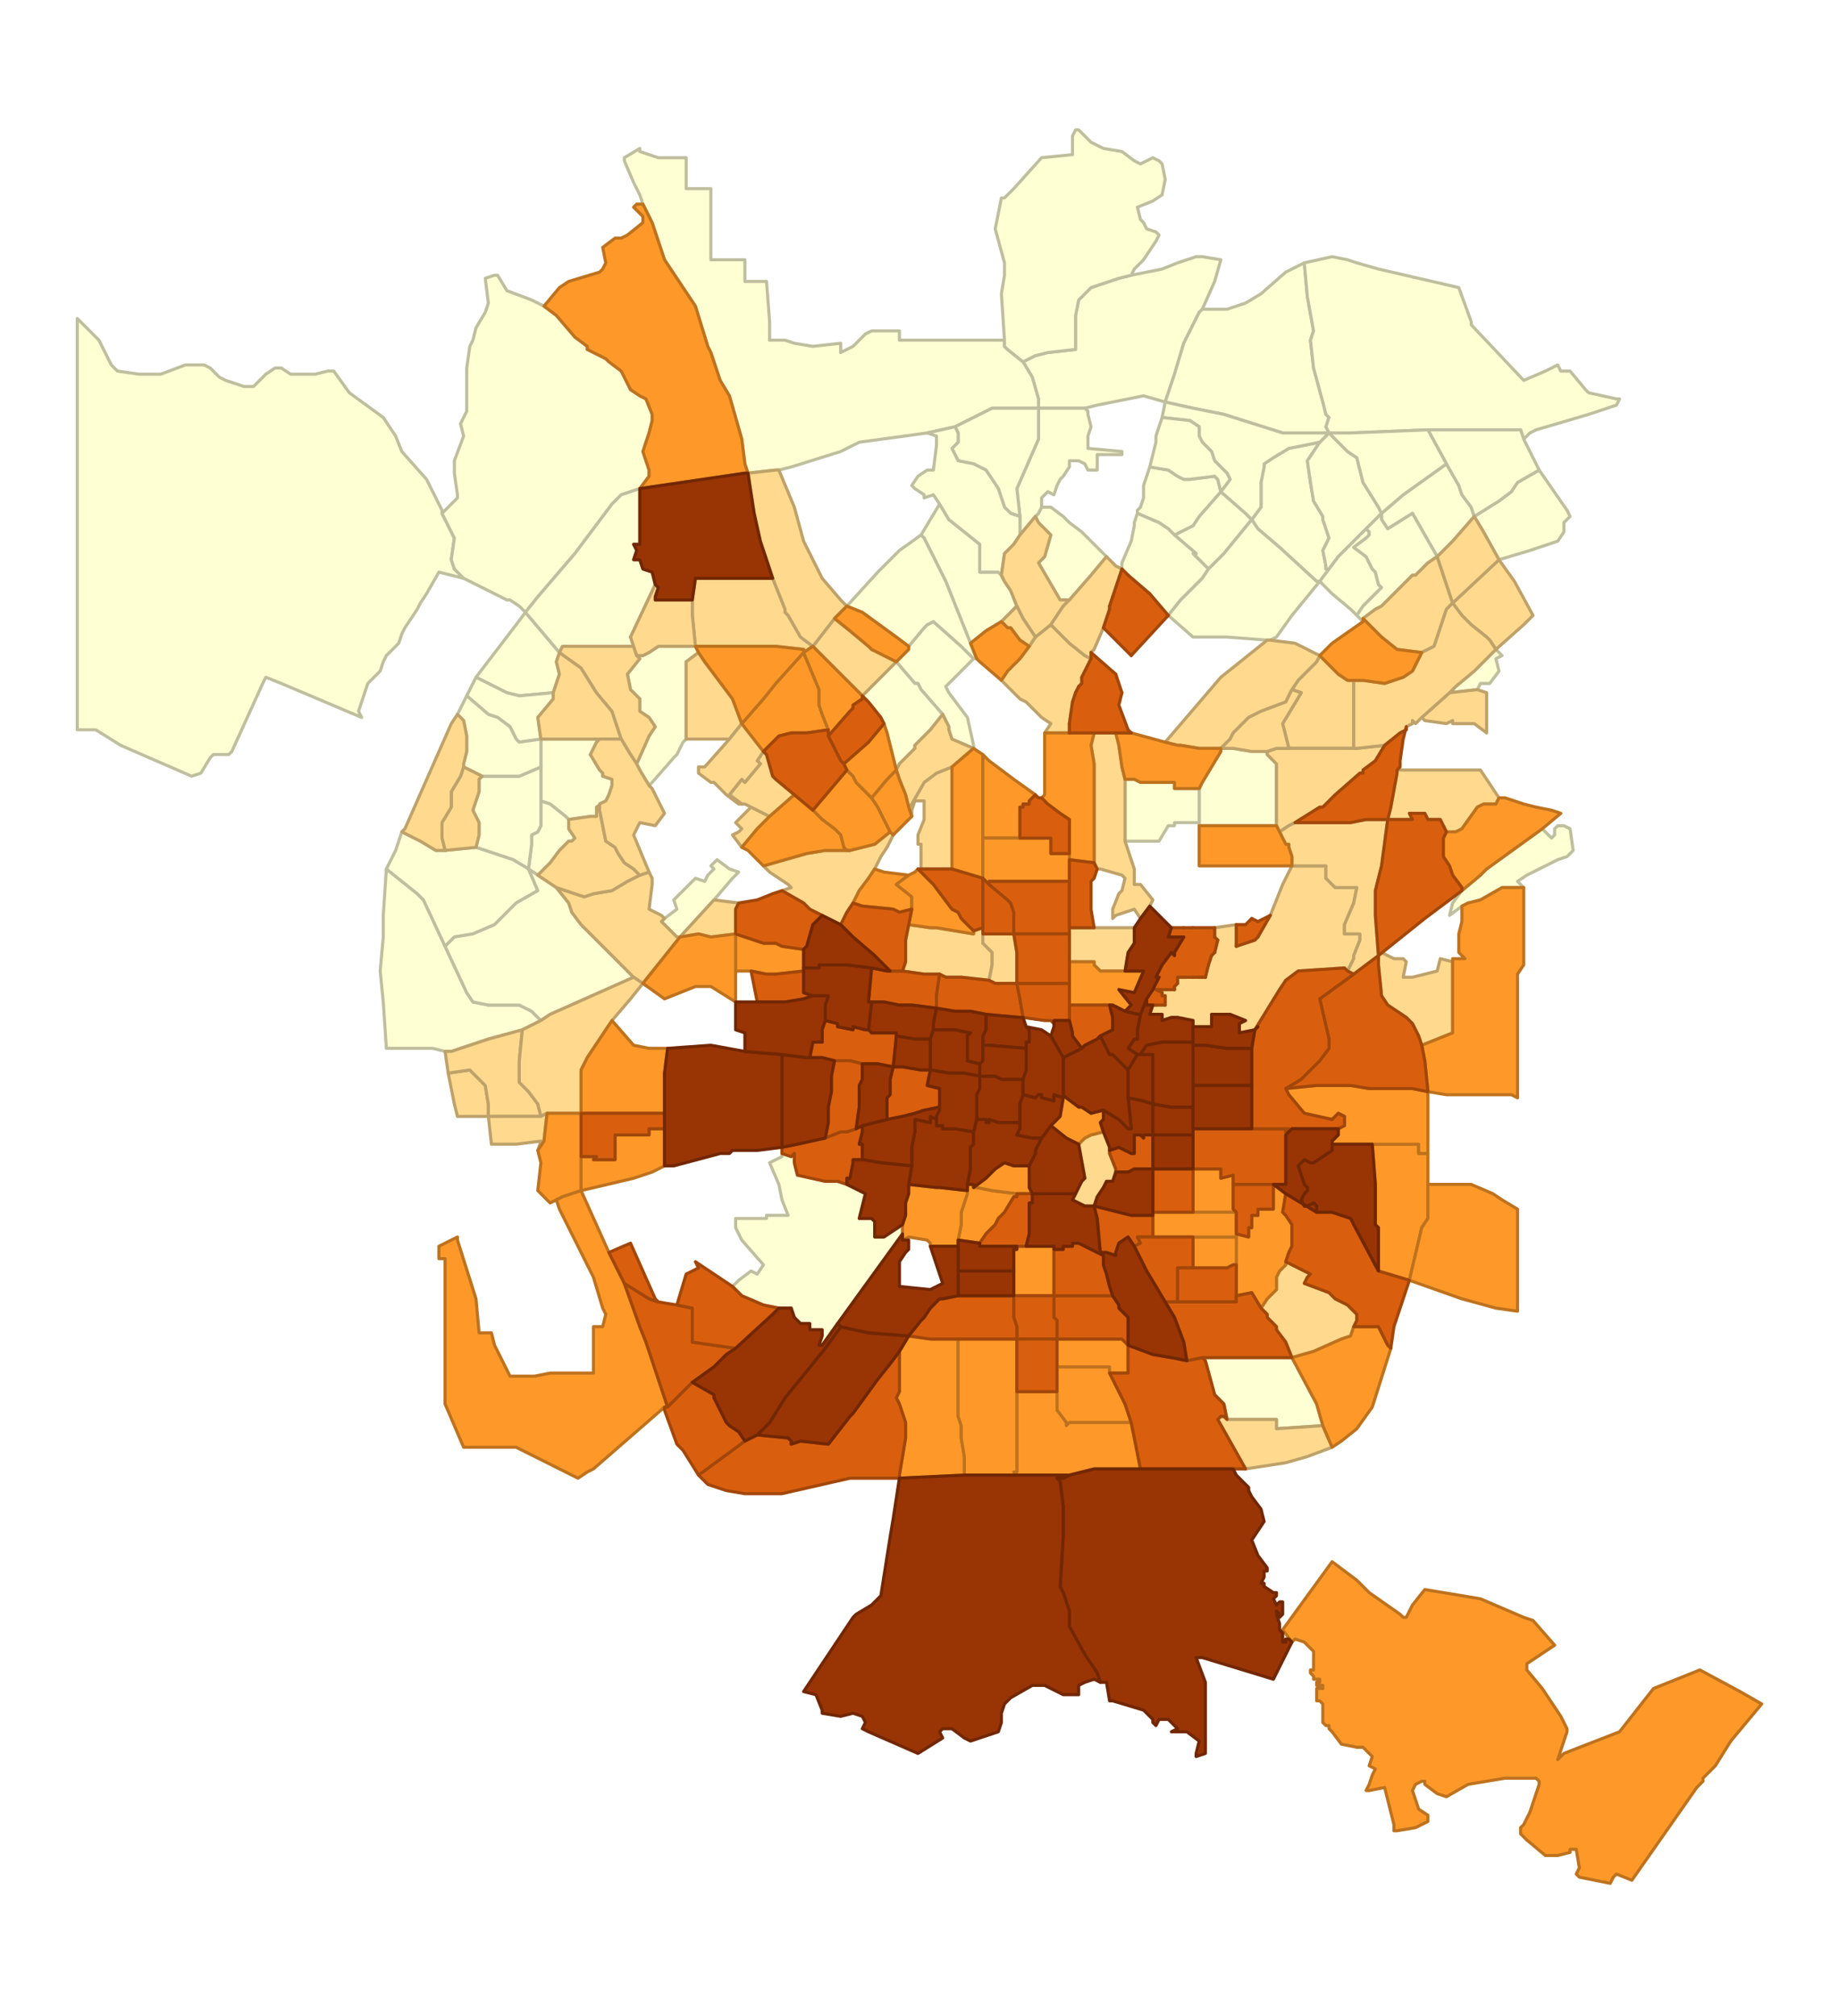 <?xml version="1.0" standalone="no"?>
<!DOCTYPE svg PUBLIC "-//W3C//DTD SVG 20010904//EN"
"http://www.w3.org/TR/2001/REC-SVG-20010904/DTD/svg10.dtd">
<svg xmlns="http://www.w3.org/2000/svg" xmlns:xlink="http://www.w3.org/1999/xlink"
    width="20.99cm" height="23.00cm" viewBox="0 0 595 652 ">
<rect x="0" y="0" width="595" height="652" fill="#333333" stroke="none"/>
<title>SVG Picture created as pov.svg </title>
<desc>Picture generated by wxSVG v0100 </desc>
<g style="fill:black; stroke:black; stroke-width:1">
</g>
<g style="fill:#FFFFFF; fill-opacity:1.00; stroke:#FFFFFF; stroke-opacity:1.00; stroke-linecap:round; stroke-linejoin:round; stroke-width:1" 
   transform="translate(0.00 0.00) scale(1.00 1.00)">
 <rect x="0" y="0" width="595" height="652" rx="0.00"  /> 
</g>
<g style="fill:#FFFFD4; fill-opacity:1.00; stroke:#BFBF9F; stroke-opacity:1.00; stroke-linecap:round; stroke-linejoin:round; stroke-width:1" 
   transform="translate(0.00 0.00) scale(1.00 1.00)">
<polygon style="fill-rule:evenodd; " 
points="428,461
413,462
413,459
397,459
396,454
393,451
390,440
389,439
391,439
400,439
418,439
426,454
428,461
" /> 
<polygon style="fill-rule:evenodd; " 
points="389,100
388,101
383,111
380,121
377,130
370,128
355,131
351,132
336,132
336,129
334,122
331,117
335,115
339,114
348,113
348,106
348,102
349,97
350,96
353,93
362,90
366,89
376,87
381,85
387,83
389,83
395,84
393,91
389,100
" /> 
<polygon style="fill-rule:evenodd; " 
points="196,259
193,261
193,264
191,264
184,265
183,264
178,260
175,259
175,248
175,244
175,239
175,239
190,239
194,239
193,240
191,244
194,249
195,250
195,251
198,252
198,254
197,257
196,259
" /> 
<polygon style="fill-rule:evenodd; " 
points="358,180
353,186
346,194
343,194
336,182
338,180
340,173
338,171
336,169
335,167
336,166
337,164
340,164
344,167
345,168
346,169
350,172
354,176
355,177
358,180
" /> 
<polygon style="fill-rule:evenodd; " 
points="405,168
396,179
391,184
386,179
387,179
380,173
386,170
388,167
395,159
403,166
405,168
" /> 
<polygon style="fill-rule:evenodd; " 
points="181,211
180,214
181,218
179,224
168,225
164,224
154,219
167,202
170,198
181,211
" /> 
<polygon style="fill-rule:evenodd; " 
points="325,110
325,112
326,113
331,117
334,122
336,129
336,132
322,132
321,132
309,138
300,140
278,143
272,146
256,151
252,152
251,152
242,153
241,150
240,142
236,128
233,123
230,114
229,112
225,99
215,84
211,72
208,66
207,63
205,59
202,52
202,51
207,48
207,49
213,51
222,51
222,61
230,61
230,84
241,84
241,91
248,91
249,104
249,110
254,110
257,111
263,112
272,111
272,111
272,114
276,112
280,108
282,107
291,107
291,110
325,110
" /> 
<polygon style="fill-rule:evenodd; " 
points="144,306
151,321
153,324
158,325
168,325
172,327
175,330
169,333
158,336
146,340
144,340
140,339
125,339
124,324
123,314
124,303
124,298
124,296
125,281
135,289
137,291
144,306
" /> 
<polygon style="fill-rule:evenodd; " 
points="143,166
147,174
146,181
147,184
150,187
142,185
138,192
136,195
135,197
133,200
131,203
130,205
129,208
125,212
124,214
123,217
119,221
117,227
116,230
117,232
91,221
86,219
85,221
75,243
74,244
72,244
69,244
68,245
65,250
62,251
39,241
31,236
25,236
25,103
32,110
36,118
38,120
45,121
52,121
60,118
66,118
68,119
71,122
73,123
79,125
81,125
82,125
86,121
89,119
91,119
94,121
102,121
106,120
108,120
113,127
124,135
128,141
130,146
138,155
143,165
143,166
" /> 
<polygon style="fill-rule:evenodd; " 
points="430,140
415,140
396,134
386,132
377,130
380,121
383,111
388,101
389,100
397,100
403,98
408,95
416,88
422,85
423,96
425,107
424,110
425,119
428,130
429,134
430,135
429,138
430,140
" /> 
<polygon style="fill-rule:evenodd; " 
points="179,224
179,224
179,226
174,232
175,239
175,239
168,240
167,239
165,235
161,232
158,231
151,225
154,219
164,224
168,225
179,224
" /> 
<polygon style="fill-rule:evenodd; " 
points="176,99
180,102
186,109
190,112
190,113
196,116
197,117
201,120
204,126
207,128
209,129
211,134
211,136
210,140
208,146
210,152
210,154
207,158
201,160
198,163
186,179
174,193
170,198
168,196
165,194
164,194
156,190
150,187
147,184
146,181
147,174
143,166
148,161
148,160
147,153
147,149
150,141
149,137
151,133
151,119
152,112
153,110
154,106
157,101
158,98
157,90
160,89
161,89
164,94
172,97
176,99
" /> 
<polygon style="fill-rule:evenodd; " 
points="430,184
427,188
426,188
414,177
407,171
405,168
408,164
408,156
409,151
409,150
412,148
417,145
427,143
423,149
424,156
425,162
428,167
428,168
430,174
428,178
429,183
429,184
430,184
" /> 
<polygon style="fill-rule:evenodd; " 
points="337,164
336,166
335,167
335,167
330,173
330,167
329,158
336,142
336,140
336,136
336,132
351,132
352,133
352,134
353,138
352,141
352,142
352,144
352,145
363,146
363,147
357,147
355,147
355,152
352,152
351,150
349,149
346,149
346,151
344,154
343,155
342,157
341,160
339,159
337,161
337,164
" /> 
<polygon style="fill-rule:evenodd; " 
points="184,265
184,268
186,271
185,272
184,272
181,275
181,275
178,279
177,280
174,283
171,281
172,273
172,272
172,270
174,269
175,267
175,264
175,262
175,259
178,260
183,264
184,265
" /> 
<polygon style="fill-rule:evenodd; " 
points="336,132
336,136
336,140
336,142
329,158
330,167
327,166
325,164
323,158
321,155
319,152
315,150
310,149
309,147
308,145
310,143
310,140
309,138
321,132
322,132
336,132
" /> 
<polygon style="fill-rule:evenodd; " 
points="447,166
442,171
433,180
430,184
429,184
429,183
428,178
430,174
428,168
428,167
425,162
424,156
423,149
427,143
430,140
436,146
439,148
441,156
446,164
447,166
" /> 
<polygon style="fill-rule:evenodd; " 
points="175,259
175,262
175,264
175,267
174,269
172,270
172,272
172,273
171,281
166,278
154,274
155,270
155,266
153,262
153,262
155,256
155,256
155,252
156,251
162,251
166,251
167,251
168,251
175,248
175,259
" /> 
<polygon style="fill-rule:evenodd; " 
points="493,142
492,139
485,139
462,139
437,140
430,140
429,138
430,135
429,134
428,130
425,119
424,110
425,107
423,96
422,85
431,83
436,84
439,85
446,87
459,90
472,93
476,104
476,105
493,123
500,120
502,119
504,118
505,120
506,120
508,120
513,126
514,127
523,129
524,129
523,131
514,134
497,139
495,140
493,142
" /> 
<polygon style="fill-rule:evenodd; " 
points="144,275
154,274
166,278
171,281
171,281
174,288
167,292
160,299
153,302
147,303
144,306
137,291
135,289
125,281
128,275
130,269
136,272
141,275
144,275
" /> 
<polygon style="fill-rule:evenodd; " 
points="175,239
175,244
175,248
168,251
167,251
166,251
162,251
156,251
150,248
150,247
151,243
151,242
151,240
151,238
150,233
148,231
151,225
158,231
161,232
165,235
167,239
168,240
175,239
" /> 
<polygon style="fill-rule:evenodd; " 
points="366,89
362,90
353,93
350,96
349,97
348,102
348,106
348,113
339,114
335,115
331,117
326,113
325,112
325,110
324,95
325,89
325,85
322,74
324,64
325,64
328,61
337,51
347,50
347,44
348,42
349,42
349,42
350,43
353,46
357,48
363,49
367,52
369,53
373,51
375,52
376,53
377,58
376,63
373,65
368,67
369,71
370,72
371,74
374,75
375,76
374,78
370,84
367,87
366,89
" /> 
<polygon style="fill-rule:evenodd; " 
points="324,186
325,188
327,191
329,196
326,199
324,201
319,204
314,208
308,193
306,188
304,184
304,184
299,174
298,173
304,163
307,168
317,176
317,179
317,185
323,185
324,186
" /> 
<polygon style="fill-rule:evenodd; " 
points="315,213
306,222
307,224
313,232
315,241
315,242
308,239
307,236
307,235
305,231
298,223
297,221
296,221
290,214
294,210
294,209
299,203
300,202
302,201
311,209
315,213
" /> 
<polygon style="fill-rule:evenodd; " 
points="485,181
480,172
477,167
485,162
489,159
491,156
498,152
507,165
508,167
506,169
506,172
504,175
501,176
495,178
485,181
" /> 
<polygon style="fill-rule:evenodd; " 
points="226,211
222,214
222,218
222,230
222,235
222,239
221,240
219,244
218,245
211,253
210,254
210,254
207,249
206,247
210,238
212,235
210,232
207,230
207,226
204,223
203,218
207,213
206,212
208,212
210,211
213,209
225,209
226,211
" /> 
<polygon style="fill-rule:evenodd; " 
points="477,167
470,175
468,177
465,180
457,166
449,171
447,168
447,166
454,160
468,150
472,157
473,160
476,164
477,167
" /> 
<polygon style="fill-rule:evenodd; " 
points="430,140
427,143
417,145
412,148
409,150
409,151
408,156
408,164
405,168
403,166
395,159
398,155
397,153
393,149
392,146
389,143
388,141
388,138
385,136
376,135
377,130
386,132
396,134
415,140
430,140
" /> 
<polygon style="fill-rule:evenodd; " 
points="231,291
220,303
219,303
219,303
214,298
215,297
219,294
218,291
224,285
225,284
228,285
229,283
231,281
230,280
232,278
236,281
236,281
239,282
237,284
231,291
" /> 
<polygon style="fill-rule:evenodd; " 
points="212,189
204,206
205,209
202,209
197,209
188,209
182,209
181,211
170,198
174,193
186,179
198,163
201,160
207,158
207,170
207,176
205,176
206,178
205,181
207,181
208,184
211,185
212,189
" /> 
<polygon style="fill-rule:evenodd; " 
points="395,159
388,167
386,170
380,173
378,171
378,171
375,169
368,166
368,165
369,164
370,161
370,157
372,151
378,152
381,154
383,155
385,155
393,154
394,155
395,159
" /> 
<polygon style="fill-rule:evenodd; " 
points="314,208
316,213
315,213
311,209
302,201
300,202
299,203
294,209
290,206
279,198
274,196
284,185
291,178
298,173
299,174
304,184
304,184
306,188
308,193
314,208
" /> 
<polygon style="fill-rule:evenodd; " 
points="439,199
437,197
431,192
427,188
430,184
433,180
442,171
443,172
443,173
443,173
442,174
438,177
442,180
444,184
445,185
446,189
447,190
446,191
445,192
442,195
441,196
439,199
" /> 
<polygon style="fill-rule:evenodd; " 
points="493,142
498,152
491,156
489,159
485,162
477,167
476,164
473,160
472,157
468,150
462,139
485,139
492,139
493,142
" /> 
<polygon style="fill-rule:evenodd; " 
points="478,223
469,224
471,222
477,217
484,210
486,212
484,213
485,217
482,221
479,221
478,223
478,223
" /> 
<polygon style="fill-rule:evenodd; " 
points="468,150
454,160
447,166
446,164
441,156
439,148
436,146
430,140
437,140
462,139
468,150
" /> 
<polygon style="fill-rule:evenodd; " 
points="410,243
410,243
410,244
413,247
413,252
413,255
413,267
409,267
405,267
401,267
399,267
395,267
392,267
388,267
388,266
388,262
388,260
388,255
389,253
395,243
395,242
399,242
405,243
410,243
" /> 
<polygon style="fill-rule:evenodd; " 
points="330,167
330,173
328,176
325,179
324,186
323,185
317,185
317,179
317,176
307,168
304,163
302,160
299,161
299,160
296,158
296,158
295,157
297,154
300,152
302,152
303,144
303,141
300,140
309,138
310,140
310,143
308,145
309,147
310,149
315,150
319,152
321,155
323,158
325,164
327,166
330,167
" /> 
<polygon style="fill-rule:evenodd; " 
points="305,231
301,236
298,239
297,240
296,241
296,241
296,242
291,247
290,249
287,237
286,234
285,232
281,227
279,225
290,214
296,221
297,221
298,223
305,231
" /> 
<polygon style="fill-rule:evenodd; " 
points="465,180
462,182
458,186
457,186
454,189
447,196
445,197
441,200
441,201
439,199
441,196
442,195
445,192
446,191
447,190
446,189
445,185
444,184
442,180
438,177
442,174
443,173
443,173
443,172
442,171
447,166
447,168
449,171
457,166
465,180
" /> 
<polygon style="fill-rule:evenodd; " 
points="380,173
387,179
386,179
391,184
389,187
386,190
382,194
378,199
372,192
365,186
363,184
363,182
366,175
367,170
367,169
368,166
368,166
375,169
378,171
378,171
380,173
" /> 
<polygon style="fill-rule:evenodd; " 
points="493,287
492,287
486,287
479,291
475,292
473,293
469,296
470,292
473,288
473,288
473,288
479,283
481,281
499,268
500,269
501,270
502,271
503,270
503,268
504,267
506,267
508,268
509,275
507,277
504,278
494,283
491,285
491,285
493,287
" /> 
<polygon style="fill-rule:evenodd; " 
points="388,255
388,260
388,262
388,266
380,266
380,267
378,267
375,272
371,272
364,272
364,263
364,261
364,257
364,252
367,252
369,253
371,253
376,253
380,253
380,255
388,255
388,255
" /> 
<polygon style="fill-rule:evenodd; " 
points="427,188
418,199
413,206
411,207
410,207
397,206
386,206
378,199
382,194
386,190
389,187
391,184
396,179
405,168
407,171
414,177
426,188
427,188
" /> 
<polygon style="fill-rule:evenodd; " 
points="395,159
394,155
393,154
385,155
383,155
381,154
378,152
372,151
372,151
374,143
374,141
376,135
385,136
388,138
388,141
389,143
392,146
393,149
397,153
398,155
395,159
" /> 
<polygon style="fill-rule:evenodd; " 
points="174,283
180,287
184,292
185,295
188,299
190,301
193,304
194,305
200,311
205,316
196,320
178,328
175,330
172,327
168,325
158,325
153,324
151,321
144,306
147,303
153,302
160,299
167,292
174,288
171,281
171,281
174,283
" /> 
<polygon style="fill-rule:evenodd; " 
points="274,383
280,386
278,394
282,394
283,395
283,395
283,398
283,400
286,400
292,396
292,399
271,428
266,435
265,435
266,432
266,431
266,430
262,430
262,428
259,428
257,426
256,423
252,423
247,422
240,419
237,416
239,414
243,411
245,412
247,409
240,401
238,397
238,394
248,394
248,393
255,393
253,388
252,383
249,376
253,374
253,373
256,374
257,373
257,374
257,376
258,380
267,382
271,382
274,383
" /> 
</g>
<g style="fill:#FED98E; fill-opacity:1.00; stroke:#BEA26A; stroke-opacity:1.00; stroke-linecap:round; stroke-linejoin:round; stroke-width:1" 
   transform="translate(0.00 0.00) scale(1.00 1.00)">
<polygon style="fill-rule:evenodd; " 
points="201,239
200,239
194,239
190,239
175,239
174,232
179,226
179,224
179,224
181,218
180,214
181,211
188,216
193,224
198,230
201,239
" /> 
<polygon style="fill-rule:evenodd; " 
points="436,314
435,313
420,314
420,314
416,317
416,317
414,320
406,333
401,334
401,332
401,331
403,330
398,328
397,328
392,328
392,332
386,332
386,330
381,329
379,329
376,330
376,328
372,328
373,325
374,325
377,325
377,324
377,322
376,322
376,321
374,320
380,320
380,319
381,318
381,316
386,316
388,316
389,316
390,316
390,316
390,316
391,312
392,309
393,308
393,308
394,304
393,303
393,300
400,299
400,306
406,304
407,303
411,296
415,286
417,282
418,280
426,280
429,280
429,284
432,287
439,287
439,287
438,292
435,299
435,302
438,302
440,302
440,304
438,309
438,310
436,314
" /> 
<polygon style="fill-rule:evenodd; " 
points="470,195
468,197
466,203
464,209
460,211
452,210
447,206
441,200
445,197
447,196
454,189
457,186
458,186
462,182
465,180
467,186
468,189
470,195
" /> 
<polygon style="fill-rule:evenodd; " 
points="263,209
260,211
260,210
251,209
225,209
224,199
224,194
225,187
234,187
246,187
250,187
254,197
254,198
255,199
259,206
263,209
" /> 
<polygon style="fill-rule:evenodd; " 
points="364,314
361,314
359,314
356,314
354,312
354,311
351,311
346,311
346,307
346,306
346,302
346,302
346,300
351,300
354,300
354,300
356,300
359,300
367,300
367,302
367,305
365,308
364,314
" /> 
<polygon style="fill-rule:evenodd; " 
points="249,264
248,265
245,268
240,274
237,270
239,269
240,268
238,266
243,261
245,262
245,262
249,264
" /> 
<polygon style="fill-rule:evenodd; " 
points="158,361
148,361
147,357
145,347
152,346
157,351
158,357
158,361
" /> 
<polygon style="fill-rule:evenodd; " 
points="361,237
362,241
362,241
363,248
364,252
364,257
364,261
364,263
364,272
367,281
367,283
367,286
369,286
373,291
372,293
369,297
367,294
367,294
361,296
360,297
360,297
360,294
362,289
363,288
364,284
363,283
356,281
355,281
354,279
354,276
354,266
354,263
354,259
354,257
354,254
354,248
354,247
353,241
353,241
354,237
361,237
" /> 
<polygon style="fill-rule:evenodd; " 
points="353,213
350,219
350,221
349,222
348,224
347,227
346,234
346,237
346,237
338,237
338,237
340,234
337,232
332,227
330,226
324,220
326,217
329,214
330,213
333,209
335,206
340,202
346,208
351,212
353,213
" /> 
<polygon style="fill-rule:evenodd; " 
points="346,194
344,196
340,202
335,206
331,200
329,196
327,191
325,188
324,186
325,179
328,176
330,173
335,167
335,167
336,169
338,171
340,173
338,180
336,182
343,194
346,194
" /> 
<polygon style="fill-rule:evenodd; " 
points="290,214
279,225
270,216
266,212
264,210
263,209
270,200
275,204
281,209
282,210
290,214
" /> 
<polygon style="fill-rule:evenodd; " 
points="315,301
318,300
318,302
318,304
318,305
320,307
321,308
321,312
320,317
311,316
310,316
306,316
304,315
299,315
292,314
293,311
293,304
294,299
301,300
303,300
303,300
309,301
315,302
315,301
" /> 
<polygon style="fill-rule:evenodd; " 
points="438,220
438,224
438,230
438,232
438,234
438,238
438,242
431,242
426,242
422,242
417,242
415,234
421,224
418,223
420,220
420,220
426,214
427,212
433,218
436,220
438,220
" /> 
<polygon style="fill-rule:evenodd; " 
points="363,184
360,193
359,196
359,197
357,203
354,210
353,211
353,213
353,213
351,212
346,208
340,202
344,196
346,194
353,186
358,180
361,183
363,184
" /> 
<polygon style="fill-rule:evenodd; " 
points="156,251
155,252
155,256
155,256
153,262
153,262
155,266
155,270
154,274
144,275
143,271
143,266
146,261
146,257
146,256
149,251
150,248
156,251
" /> 
<polygon style="fill-rule:evenodd; " 
points="206,212
207,213
203,218
204,223
207,226
207,230
210,232
212,235
210,238
206,247
204,244
201,239
198,230
193,224
188,216
181,211
182,209
188,209
197,209
202,209
205,209
206,212
" /> 
<polygon style="fill-rule:evenodd; " 
points="224,194
224,199
225,209
213,209
210,211
208,212
206,212
205,209
204,206
212,189
213,190
212,193
212,194
213,194
224,194
" /> 
<polygon style="fill-rule:evenodd; " 
points="274,196
270,200
263,209
259,206
255,199
254,198
254,197
250,187
246,175
244,166
242,153
251,152
252,152
257,164
260,175
263,181
263,181
266,187
272,194
274,196
" /> 
<polygon style="fill-rule:evenodd; " 
points="419,266
417,267
414,269
413,267
413,255
413,252
413,247
410,244
410,243
410,243
413,242
414,242
417,242
422,242
426,242
431,242
438,242
439,242
448,241
445,246
441,249
441,250
440,250
432,257
428,261
427,261
419,266
" /> 
<polygon style="fill-rule:evenodd; " 
points="175,361
168,361
166,361
158,361
158,357
157,351
152,346
145,347
144,340
146,340
158,336
169,333
168,343
168,344
168,350
171,353
174,357
175,361
" /> 
<polygon style="fill-rule:evenodd; " 
points="215,297
214,298
219,303
219,303
220,303
208,318
205,316
200,311
194,305
193,304
190,301
188,299
185,295
184,292
180,287
189,290
192,289
198,288
203,285
207,283
210,282
211,284
211,286
210,294
214,296
215,297
" /> 
<polygon style="fill-rule:evenodd; " 
points="460,232
469,224
469,224
478,223
481,224
481,225
481,228
481,229
481,234
481,237
477,234
470,234
470,233
468,234
461,233
460,232
" /> 
<polygon style="fill-rule:evenodd; " 
points="484,210
482,207
481,206
476,202
473,199
470,195
485,181
490,188
496,199
496,199
493,202
493,202
484,210
" /> 
<polygon style="fill-rule:evenodd; " 
points="485,181
470,195
470,195
468,189
467,186
465,180
468,177
470,175
477,167
480,172
485,181
" /> 
<polygon style="fill-rule:evenodd; " 
points="208,318
204,323
198,330
190,342
188,346
188,349
188,360
183,360
177,360
175,361
174,357
171,353
168,350
168,344
168,343
169,333
175,330
178,328
196,320
205,316
208,318
" /> 
<polygon style="fill-rule:evenodd; " 
points="240,234
236,239
222,239
222,235
222,230
222,218
222,214
226,211
228,214
234,222
237,226
240,234
" /> 
<polygon style="fill-rule:evenodd; " 
points="335,206
333,209
330,207
327,203
326,203
324,201
326,199
329,196
331,200
335,206
" /> 
<polygon style="fill-rule:evenodd; " 
points="308,281
308,281
307,281
298,281
298,273
297,273
297,272
297,270
299,265
299,261
299,259
296,259
295,262
295,263
295,264
294,261
295,260
299,253
303,250
308,248
308,248
308,250
308,253
308,253
308,255
308,258
308,262
308,265
308,268
308,270
308,271
308,276
308,281
" /> 
<polygon style="fill-rule:evenodd; " 
points="174,372
175,369
167,370
161,370
160,370
159,370
158,361
166,361
168,361
175,361
177,360
176,369
174,372
" /> 
<polygon style="fill-rule:evenodd; " 
points="397,459
413,459
413,462
428,461
431,468
423,471
416,473
403,475
394,459
395,458
395,458
396,458
397,459
" /> 
<polygon style="fill-rule:evenodd; " 
points="207,283
203,285
198,288
192,289
189,290
180,287
174,283
177,280
178,279
181,275
181,275
184,272
185,272
186,271
184,268
184,265
191,264
193,264
193,261
196,259
194,260
194,262
196,272
199,274
200,276
202,279
205,281
207,283
" /> 
<polygon style="fill-rule:evenodd; " 
points="485,258
484,260
483,260
480,260
478,261
473,268
471,269
468,269
466,265
462,265
461,263
456,263
457,265
455,265
450,265
449,265
450,261
452,250
452,249
452,249
459,249
462,249
469,249
479,249
479,249
485,258
" /> 
<polygon style="fill-rule:evenodd; " 
points="150,248
149,251
146,256
146,257
146,261
143,266
143,271
144,275
141,275
136,272
130,269
131,268
146,234
148,231
150,233
151,238
151,240
151,242
151,243
150,247
150,248
" /> 
<polygon style="fill-rule:evenodd; " 
points="206,247
207,249
210,254
210,254
211,255
215,263
212,267
207,266
205,270
210,282
207,283
205,281
202,279
200,276
199,274
196,272
194,262
194,260
196,259
197,257
198,254
198,252
195,251
195,250
194,249
191,244
193,240
194,239
200,239
201,239
204,244
206,247
" /> 
<polygon style="fill-rule:evenodd; " 
points="289,270
287,274
285,277
283,281
283,281
281,284
278,288
276,292
274,295
272,299
266,296
262,294
260,292
253,288
256,287
255,286
249,282
247,280
261,276
267,275
275,275
283,273
288,269
289,270
" /> 
<polygon style="fill-rule:evenodd; " 
points="328,302
329,308
329,315
329,318
322,318
320,317
321,312
321,308
320,307
318,305
318,304
318,302
328,302
" /> 
<polygon style="fill-rule:evenodd; " 
points="470,311
470,321
470,334
470,334
460,338
459,335
457,331
455,329
449,325
447,322
446,312
446,310
446,309
447,308
451,310
454,310
455,311
455,311
454,316
457,316
465,314
466,310
470,311
470,311
" /> 
<polygon style="fill-rule:evenodd; " 
points="411,207
419,208
427,212
426,214
420,220
420,220
418,223
416,227
408,230
406,231
404,232
402,234
399,237
398,239
395,242
395,242
388,242
382,241
381,241
377,240
377,240
395,219
405,211
410,207
411,207
" /> 
<polygon style="fill-rule:evenodd; " 
points="417,242
414,242
413,242
410,243
405,243
399,242
395,242
395,242
398,239
399,237
402,234
404,232
406,231
408,230
416,227
418,223
421,224
415,234
417,242
" /> 
<polygon style="fill-rule:evenodd; " 
points="484,210
484,210
477,217
471,222
469,224
469,224
460,232
458,234
457,233
457,234
455,235
455,236
453,237
448,241
439,242
438,242
438,238
438,234
438,232
438,230
438,224
438,220
441,220
448,221
454,219
457,217
460,211
464,209
466,203
468,197
470,195
470,195
473,199
476,202
481,206
482,207
484,210
" /> 
<polygon style="fill-rule:evenodd; " 
points="257,257
249,264
245,262
245,262
243,261
241,260
240,260
236,257
240,252
241,253
246,247
245,246
247,243
248,244
250,251
251,252
257,257
" /> 
<polygon style="fill-rule:evenodd; " 
points="359,372
359,373
361,378
361,379
360,382
358,382
357,384
355,387
354,390
351,390
351,390
347,388
348,386
350,382
351,381
349,370
350,369
351,368
353,367
357,366
359,371
359,372
" /> 
<polygon style="fill-rule:evenodd; " 
points="449,265
447,280
445,288
445,293
445,296
446,309
446,309
438,315
436,314
436,314
438,310
438,309
440,304
440,302
438,302
435,302
435,299
438,292
439,287
439,287
432,287
429,284
429,280
426,280
418,280
418,280
418,279
418,277
417,274
417,273
416,273
414,269
417,267
419,266
424,266
428,266
437,266
442,265
442,265
447,265
449,265
449,265
" /> 
<polygon style="fill-rule:evenodd; " 
points="315,242
315,242
308,248
303,250
299,253
295,260
294,261
293,257
291,252
290,249
291,247
296,242
296,241
296,241
297,240
298,239
301,236
305,231
307,235
307,236
308,239
315,242
" /> 
<polygon style="fill-rule:evenodd; " 
points="239,292
238,294
238,302
230,303
226,302
220,303
231,291
231,291
239,292
" /> 
<polygon style="fill-rule:evenodd; " 
points="247,243
245,246
246,247
241,253
240,252
236,257
240,260
239,260
239,260
239,260
235,257
235,257
235,257
231,253
230,253
226,250
226,250
226,249
226,248
228,248
236,239
240,234
247,243
" /> 
<polygon style="fill-rule:evenodd; " 
points="438,429
437,432
434,433
425,437
418,439
416,434
413,430
413,429
410,426
410,425
408,423
410,420
413,417
413,413
414,411
415,410
416,409
416,408
424,412
423,413
422,415
430,418
432,420
436,422
439,425
439,427
438,429
" /> 
</g>
<g style="fill:#FE9929; fill-opacity:1.00; stroke:#BE721E; stroke-opacity:1.00; stroke-linecap:round; stroke-linejoin:round; stroke-width:1" 
   transform="translate(0.00 0.00) scale(1.00 1.00)">
<polygon style="fill-rule:evenodd; " 
points="282,258
284,261
285,263
288,269
283,273
275,275
274,275
273,274
272,270
270,268
266,265
264,263
263,262
274,249
276,251
277,253
282,258
" /> 
<polygon style="fill-rule:evenodd; " 
points="294,209
294,210
290,214
282,210
281,209
275,204
270,200
274,196
279,198
290,206
294,209
" /> 
<polygon style="fill-rule:evenodd; " 
points="263,262
264,263
266,265
270,268
272,270
273,274
274,275
275,275
267,275
261,276
247,280
246,279
242,275
240,274
245,268
248,265
249,264
257,257
263,262
" /> 
<polygon style="fill-rule:evenodd; " 
points="462,373
462,379
462,383
462,394
460,397
456,414
446,411
446,397
445,396
445,383
444,370
452,370
459,370
459,373
461,373
462,373
" /> 
<polygon style="fill-rule:evenodd; " 
points="450,436
444,455
439,462
434,466
431,468
428,461
426,454
418,439
425,437
434,433
437,432
438,429
445,429
446,429
449,435
450,436
" /> 
<polygon style="fill-rule:evenodd; " 
points="414,269
416,273
417,273
417,274
418,277
418,279
418,280
418,280
417,280
415,280
413,280
406,280
400,280
398,280
394,280
393,280
389,280
388,280
388,280
388,267
392,267
395,267
399,267
401,267
405,267
409,267
413,267
414,269
" /> 
<polygon style="fill-rule:evenodd; " 
points="418,531
418,531
415,527
431,505
431,505
439,511
443,515
453,522
454,523
455,523
455,523
456,521
457,519
461,514
479,517
493,523
496,524
503,532
494,538
494,539
494,540
499,546
505,555
507,559
507,560
507,560
504,569
506,567
524,560
535,546
535,546
550,540
563,547
570,551
560,563
555,571
551,575
551,576
549,578
528,608
523,606
522,607
521,609
511,607
510,606
511,604
510,598
508,598
508,599
504,600
500,600
494,595
492,593
492,591
493,590
495,586
498,577
498,576
497,575
489,575
487,575
475,577
468,581
465,580
461,577
461,576
460,576
458,577
457,579
459,585
462,587
462,589
458,591
452,592
451,592
451,590
448,578
443,579
442,579
443,577
444,574
445,572
445,572
443,571
444,568
444,568
441,565
439,565
434,564
431,560
431,560
430,559
430,559
430,558
429,558
428,557
428,556
428,554
428,554
428,553
428,552
428,551
428,551
427,550
427,550
426,550
426,550
426,549
426,548
426,548
426,547
426,546
426,546
427,546
428,546
428,546
428,545
427,545
427,545
426,545
426,545
426,544
426,544
427,544
427,544
427,544
427,544
427,543
427,543
427,543
426,543
426,543
425,543
425,543
425,543
425,543
425,542
425,542
425,542
424,541
424,541
424,540
425,540
425,540
425,539
425,539
425,538
425,536
425,534
422,531
419,530
418,531
" /> 
<polygon style="fill-rule:evenodd; " 
points="456,414
460,397
462,394
462,383
467,383
476,383
483,386
486,388
491,391
491,405
491,424
491,424
484,423
473,420
456,414
" /> 
<polygon style="fill-rule:evenodd; " 
points="366,237
377,240
377,240
381,241
382,241
388,242
395,242
395,243
389,253
388,255
388,255
380,255
380,253
376,253
371,253
369,253
367,252
364,252
363,248
362,241
362,241
361,237
366,237
" /> 
<polygon style="fill-rule:evenodd; " 
points="318,244
318,252
318,252
318,253
318,258
318,259
318,263
318,265
318,267
318,271
318,273
318,280
318,284
308,281
308,276
308,271
308,270
308,268
308,265
308,262
308,258
308,255
308,253
308,253
308,250
308,248
308,248
315,242
318,244
" /> 
<polygon style="fill-rule:evenodd; " 
points="294,261
295,264
289,270
288,269
285,263
284,261
282,258
287,252
289,250
289,250
290,249
291,252
293,257
294,261
" /> 
<polygon style="fill-rule:evenodd; " 
points="290,249
289,250
289,250
287,252
282,258
277,253
276,251
274,249
273,247
281,240
286,234
286,234
287,237
290,249
" /> 
<polygon style="fill-rule:evenodd; " 
points="499,268
481,281
479,283
473,288
473,287
470,283
469,280
467,277
467,271
468,269
471,269
473,268
478,261
480,260
483,260
484,260
485,258
487,258
493,260
497,261
502,262
505,263
505,263
499,268
" /> 
<polygon style="fill-rule:evenodd; " 
points="335,257
333,259
333,260
331,260
331,261
330,261
330,261
330,263
330,271
328,271
325,271
318,271
318,267
318,265
318,263
318,259
318,258
318,253
318,252
318,252
318,244
320,246
328,252
335,257
" /> 
<polygon style="fill-rule:evenodd; " 
points="294,283
290,286
295,290
295,294
291,295
289,294
279,293
276,292
278,288
281,284
283,281
286,282
294,283
" /> 
<polygon style="fill-rule:evenodd; " 
points="260,307
260,308
260,313
260,314
251,315
248,315
243,314
238,314
238,312
238,309
238,302
244,304
247,305
251,305
253,306
260,307
" /> 
<polygon style="fill-rule:evenodd; " 
points="242,153
241,153
207,158
210,154
210,152
208,146
210,140
211,136
211,134
209,129
207,128
204,126
201,120
197,117
196,116
190,113
190,112
186,109
180,102
176,99
181,93
184,91
194,88
195,87
196,85
195,80
199,77
201,77
203,76
208,72
208,70
205,67
205,67
206,66
207,66
208,66
211,72
215,84
225,99
229,112
230,114
233,123
236,128
240,142
241,150
242,153
" /> 
<polygon style="fill-rule:evenodd; " 
points="188,374
188,376
188,379
188,385
182,387
180,388
178,389
178,389
174,385
175,376
174,372
176,369
177,360
183,360
188,360
188,368
188,370
188,372
188,374
" /> 
<polygon style="fill-rule:evenodd; " 
points="315,384
316,384
321,385
329,386
329,387
328,387
325,392
324,393
323,394
322,396
320,398
319,399
317,402
310,401
311,396
311,393
311,392
313,386
313,385
313,385
313,383
315,383
315,384
" /> 
<polygon style="fill-rule:evenodd; " 
points="416,386
415,392
416,393
418,396
418,403
417,405
416,408
416,409
415,410
414,411
413,413
413,417
410,420
408,423
405,418
400,419
400,410
400,409
400,405
400,400
400,399
404,400
404,397
405,397
405,393
407,393
407,391
412,391
412,383
416,386
" /> 
<polygon style="fill-rule:evenodd; " 
points="268,236
261,237
256,237
252,238
247,243
240,234
247,226
251,221
260,211
265,223
265,228
266,231
268,236
" /> 
<polygon style="fill-rule:evenodd; " 
points="346,237
354,237
353,241
353,241
354,247
354,248
354,254
354,257
354,259
354,263
354,266
354,276
354,279
346,278
346,276
346,265
343,263
339,260
337,258
338,257
338,253
338,247
338,237
346,237
" /> 
<polygon style="fill-rule:evenodd; " 
points="399,383
399,386
399,391
400,392
395,392
395,392
393,392
391,392
387,392
386,392
386,386
386,378
391,378
395,378
395,381
399,380
399,383
" /> 
<polygon style="fill-rule:evenodd; " 
points="493,287
493,295
493,305
493,312
491,315
491,320
491,324
491,326
491,327
491,329
491,332
491,355
489,354
481,354
468,354
462,353
461,343
460,338
470,334
470,334
470,321
470,311
470,310
470,310
474,310
472,308
472,302
473,298
473,293
475,292
479,291
486,287
492,287
493,287
" /> 
<polygon style="fill-rule:evenodd; " 
points="364,314
364,314
370,314
367,321
362,320
366,325
364,327
360,325
359,325
354,325
353,325
351,325
346,325
346,323
346,319
346,318
346,315
346,314
346,311
351,311
354,311
354,312
356,314
359,314
361,314
364,314
" /> 
<polygon style="fill-rule:evenodd; " 
points="197,405
202,415
207,429
209,434
216,455
215,455
192,475
192,475
190,476
190,476
187,478
167,468
165,468
165,468
164,468
161,468
150,468
144,454
144,429
144,407
144,407
142,407
142,403
144,402
146,401
148,400
148,401
148,401
154,420
155,431
159,431
160,435
165,445
165,445
173,445
178,444
192,444
192,441
192,429
195,429
196,425
195,423
192,413
190,409
181,391
180,388
182,387
188,385
197,405
" /> 
<polygon style="fill-rule:evenodd; " 
points="315,301
315,302
309,301
303,300
303,300
301,300
294,299
295,294
295,290
290,286
294,283
296,282
297,281
301,285
302,286
308,294
310,295
311,297
315,301
" /> 
<polygon style="fill-rule:evenodd; " 
points="460,211
457,217
454,219
448,221
441,220
438,220
436,220
433,218
427,212
431,208
441,201
441,200
447,206
452,210
460,211
" /> 
<polygon style="fill-rule:evenodd; " 
points="400,409
399,409
397,410
391,410
388,410
386,410
386,409
386,400
387,400
395,400
400,400
400,405
400,409
" /> 
<polygon style="fill-rule:evenodd; " 
points="310,433
310,438
310,447
310,458
311,461
311,465
312,471
312,477
291,478
291,477
292,471
293,465
293,461
293,460
291,454
290,452
291,450
291,449
291,446
291,437
294,432
301,433
307,433
310,433
" /> 
<polygon style="fill-rule:evenodd; " 
points="333,377
333,384
334,386
329,386
321,385
316,384
315,384
319,381
320,380
322,378
325,376
328,377
333,377
" /> 
<polygon style="fill-rule:evenodd; " 
points="357,359
357,362
356,363
357,366
353,367
351,368
350,369
349,370
347,369
345,368
340,364
343,361
344,355
344,354
345,355
349,358
350,358
353,360
357,359
" /> 
<polygon style="fill-rule:evenodd; " 
points="400,399
400,400
395,400
387,400
386,400
385,400
383,400
377,400
373,400
373,396
373,395
373,393
373,392
377,392
379,392
383,392
385,392
386,392
387,392
391,392
393,392
395,392
395,392
400,392
400,399
" /> 
<polygon style="fill-rule:evenodd; " 
points="279,225
279,226
276,228
276,229
275,230
268,238
268,236
266,231
265,228
265,223
260,211
263,209
264,210
266,212
270,216
279,225
" /> 
<polygon style="fill-rule:evenodd; " 
points="333,209
330,213
329,214
326,217
324,220
317,214
316,213
314,208
319,204
324,201
326,203
327,203
330,207
333,209
" /> 
<polygon style="fill-rule:evenodd; " 
points="216,339
215,347
215,357
215,358
215,360
209,360
205,360
195,360
193,360
188,360
188,349
188,346
190,342
198,330
205,338
210,339
216,339
" /> 
<polygon style="fill-rule:evenodd; " 
points="359,444
362,450
364,454
366,460
353,460
346,460
345,461
345,460
342,456
342,453
342,452
342,450
342,448
342,447
342,445
342,442
359,442
359,444
" /> 
<polygon style="fill-rule:evenodd; " 
points="462,353
462,373
461,373
459,373
459,370
452,370
444,370
437,370
431,370
431,369
433,367
433,365
435,364
435,361
433,360
431,362
422,360
417,354
416,352
426,351
437,351
443,352
444,352
457,352
462,353
" /> 
<polygon style="fill-rule:evenodd; " 
points="342,450
342,452
342,453
342,456
345,460
345,461
346,460
353,460
366,460
369,475
354,475
346,477
342,477
329,477
328,476
329,476
329,465
329,457
329,454
329,450
342,450
" /> 
<polygon style="fill-rule:evenodd; " 
points="341,404
341,407
341,409
341,411
341,412
341,413
341,419
341,419
334,419
328,419
328,417
328,417
328,416
328,415
328,411
328,404
329,404
329,403
332,403
332,403
333,403
333,403
341,403
341,404
" /> 
<polygon style="fill-rule:evenodd; " 
points="346,276
346,278
346,280
346,285
337,285
329,285
328,285
320,285
320,286
318,284
318,280
318,273
318,271
325,271
328,271
330,271
337,271
337,271
340,271
340,276
346,276
" /> 
<polygon style="fill-rule:evenodd; " 
points="238,314
238,324
230,319
225,319
215,323
208,318
220,303
226,302
230,303
238,302
238,309
238,312
238,314
" /> 
<polygon style="fill-rule:evenodd; " 
points="365,435
365,439
365,444
359,444
359,442
342,442
342,440
342,438
342,433
355,433
363,433
365,435
" /> 
<polygon style="fill-rule:evenodd; " 
points="313,385
313,385
313,386
311,392
311,393
311,396
310,401
310,403
305,403
301,403
301,402
300,401
294,400
292,401
292,401
292,399
292,396
293,393
293,389
294,386
294,383
303,384
304,384
313,385
313,385
" /> 
<polygon style="fill-rule:evenodd; " 
points="260,211
251,221
247,226
240,234
237,226
234,222
228,214
226,211
225,209
251,209
260,210
260,211
" /> 
<polygon style="fill-rule:evenodd; " 
points="329,450
329,454
329,457
329,465
329,476
328,476
329,477
312,477
312,471
311,465
311,461
310,458
310,447
310,438
310,433
312,433
319,433
322,433
329,433
329,442
329,445
329,450
" /> 
<polygon style="fill-rule:evenodd; " 
points="215,377
211,379
205,381
188,385
188,379
188,376
188,374
189,374
193,374
192,375
199,375
199,370
199,367
199,367
202,367
210,367
210,365
215,365
215,368
215,377
215,377
" /> 
</g>
<g style="fill:#D95F0E; fill-opacity:1.00; stroke:#000000; stroke-opacity:0.0; stroke-linecap:round; stroke-linejoin:round; stroke-width:1" 
   transform="translate(0.00 0.00) scale(1.00 1.00)">
<polygon style="fill-rule:evenodd; " 
points="353,211
361,218
363,224
362,228
365,236
366,237
366,237
366,237
361,237
354,237
346,237
346,237
346,234
347,227
348,224
349,222
350,221
350,219
353,213
353,213
353,211
378,199
366,212
357,203
359,197
359,196
360,193
363,184
365,186
372,192
378,199
353,211
" /> 
</g>
<g style="fill:#D95F0E; fill-opacity:1.00; stroke:#A2470A; stroke-opacity:1.00; stroke-linecap:round; stroke-linejoin:round; stroke-width:1" 
   transform="translate(0.00 0.00) scale(1.00 1.00)">
<path d="M353 211 L361 218" /> 
<path d="M361 218 L363 224" /> 
<path d="M363 224 L362 228" /> 
<path d="M362 228 L365 236" /> 
<path d="M365 236 L366 237" /> 
<path d="M366 237 L366 237" /> 
<path d="M366 237 L366 237" /> 
<path d="M366 237 L361 237" /> 
<path d="M361 237 L354 237" /> 
<path d="M354 237 L346 237" /> 
<path d="M346 237 L346 237" /> 
<path d="M346 237 L346 234" /> 
<path d="M346 234 L347 227" /> 
<path d="M347 227 L348 224" /> 
<path d="M348 224 L349 222" /> 
<path d="M349 222 L350 221" /> 
<path d="M350 221 L350 219" /> 
<path d="M350 219 L353 213" /> 
<path d="M353 213 L353 213" /> 
<path d="M353 213 L353 211" /> 
<path d="M378 199 L366 212" /> 
<path d="M366 212 L357 203" /> 
<path d="M357 203 L359 197" /> 
<path d="M359 197 L359 196" /> 
<path d="M359 196 L360 193" /> 
<path d="M360 193 L363 184" /> 
<path d="M363 184 L365 186" /> 
<path d="M365 186 L372 192" /> 
<path d="M372 192 L378 199" /> 
<polygon style="fill-rule:evenodd; " 
points="426,392
431,392
437,394
438,396
446,411
456,414
451,429
450,436
449,435
446,429
445,429
438,429
439,427
439,425
436,422
432,420
430,418
422,415
423,413
424,412
416,408
417,405
418,403
418,396
416,393
415,392
416,386
426,392
" /> 
<polygon style="fill-rule:evenodd; " 
points="318,284
318,288
318,289
318,291
318,293
318,294
318,298
318,300
315,301
311,297
310,295
308,294
302,286
301,285
297,281
298,281
307,281
308,281
308,281
318,284
" /> 
<polygon style="fill-rule:evenodd; " 
points="373,393
373,395
373,396
373,400
373,400
368,400
369,402
367,403
365,400
362,402
361,405
361,406
358,405
356,405
355,394
354,390
366,393
371,393
372,393
373,393
" /> 
<polygon style="fill-rule:evenodd; " 
points="412,383
412,391
407,391
407,393
405,393
405,397
404,397
404,400
400,399
400,392
399,391
399,386
399,383
405,383
412,383
" /> 
<polygon style="fill-rule:evenodd; " 
points="286,234
286,234
281,240
273,247
272,246
272,246
268,238
275,230
276,229
276,228
279,226
279,225
281,227
285,232
286,234
" /> 
<polygon style="fill-rule:evenodd; " 
points="288,314
292,314
299,315
304,315
303,322
303,326
303,326
295,325
291,325
286,324
283,324
282,324
281,324
282,313
287,314
288,314
" /> 
<polygon style="fill-rule:evenodd; " 
points="291,478
275,478
253,483
249,483
241,483
235,482
229,480
226,477
226,477
241,466
241,466
245,464
255,465
256,466
256,467
259,466
268,467
275,458
276,457
284,446
288,441
291,437
291,446
291,449
291,450
290,452
291,454
293,460
293,461
293,465
292,471
291,477
291,478
" /> 
<polygon style="fill-rule:evenodd; " 
points="386,400
386,409
386,410
381,410
381,415
381,416
381,419
381,421
377,421
377,421
374,416
371,411
367,403
369,402
368,400
373,400
373,400
377,400
383,400
385,400
386,400
" /> 
<polygon style="fill-rule:evenodd; " 
points="365,435
363,433
355,433
342,433
342,427
341,426
341,422
341,419
341,419
349,419
360,419
362,422
362,423
365,426
365,429
365,435
" /> 
<polygon style="fill-rule:evenodd; " 
points="357,406
357,406
357,408
357,409
358,412
359,416
360,419
349,419
341,419
341,413
341,412
341,411
341,409
341,407
341,404
344,404
344,404
344,403
347,403
347,402
348,402
349,402
357,406
" /> 
<polygon style="fill-rule:evenodd; " 
points="417,366
417,366
416,367
416,368
416,371
416,383
412,383
405,383
399,383
399,380
395,381
395,378
391,378
386,378
386,375
386,374
386,370
386,367
386,365
388,365
391,365
393,365
395,365
398,365
400,365
403,365
405,365
405,365
406,365
411,365
416,365
416,366
416,365
417,365
417,366
417,366
" /> 
<polygon style="fill-rule:evenodd; " 
points="373,378
373,378
367,378
365,379
361,379
361,378
359,373
359,372
362,371
366,373
367,373
367,367
369,367
370,368
370,367
373,367
373,370
373,373
373,378
" /> 
<polygon style="fill-rule:evenodd; " 
points="213,421
219,422
224,423
224,434
238,436
235,438
233,440
231,442
224,447
220,451
216,455
209,434
207,429
202,415
210,420
213,421
" /> 
<polygon style="fill-rule:evenodd; " 
points="268,238
272,246
272,246
273,247
274,249
263,262
257,257
251,252
250,251
248,244
247,243
252,238
256,237
261,237
268,236
268,238
" /> 
<polygon style="fill-rule:evenodd; " 
points="281,333
282,334
285,334
290,334
290,335
289,345
284,344
281,344
279,344
275,343
270,343
266,342
262,342
263,337
266,337
266,333
267,330
271,331
271,332
276,333
276,332
276,332
280,333
280,333
281,333
" /> 
<polygon style="fill-rule:evenodd; " 
points="215,360
215,365
210,365
210,367
202,367
199,367
199,367
199,370
199,375
192,375
193,374
189,374
188,374
188,372
188,370
188,368
188,360
193,360
195,360
205,360
209,360
215,360
" /> 
<polygon style="fill-rule:evenodd; " 
points="295,294
294,299
293,304
293,311
292,314
288,314
283,309
276,303
275,302
272,299
274,295
276,292
279,293
289,294
291,295
295,294
" /> 
<polygon style="fill-rule:evenodd; " 
points="320,286
326,291
327,292
328,295
328,302
318,302
318,300
318,298
318,294
318,293
318,291
318,289
318,288
318,284
320,286
" /> 
<polygon style="fill-rule:evenodd; " 
points="346,285
346,289
346,293
346,295
346,299
346,300
346,302
337,302
328,302
328,295
327,292
326,291
320,286
320,285
328,285
329,285
337,285
346,285
" /> 
<polygon style="fill-rule:evenodd; " 
points="341,419
341,422
341,426
342,427
342,433
335,433
329,433
329,429
328,426
328,426
328,422
328,419
334,419
341,419
" /> 
<polygon style="fill-rule:evenodd; " 
points="386,378
386,386
386,392
385,392
383,392
379,392
377,392
373,392
373,386
373,384
373,382
373,378
373,378
375,378
376,378
376,378
379,378
379,378
386,378
" /> 
<polygon style="fill-rule:evenodd; " 
points="384,440
389,439
390,440
393,451
396,454
397,459
396,458
395,458
395,458
394,459
403,475
399,475
391,475
369,475
366,460
364,454
362,450
359,444
365,444
365,439
365,435
373,438
379,439
384,440
" /> 
<polygon style="fill-rule:evenodd; " 
points="301,346
300,351
304,352
304,353
304,356
304,358
299,359
296,360
292,361
287,362
287,360
287,356
287,355
288,354
288,352
288,352
288,349
289,345
290,345
292,345
298,346
301,346
" /> 
<polygon style="fill-rule:evenodd; " 
points="279,375
276,375
276,376
275,381
274,381
274,383
271,382
267,382
258,380
257,376
257,374
257,373
256,374
253,373
253,373
253,371
258,370
267,368
272,366
274,366
277,365
279,364
279,366
278,370
279,370
279,372
279,374
279,375
279,375
" /> 
<polygon style="fill-rule:evenodd; " 
points="446,310
446,312
447,322
449,325
455,329
457,331
459,335
460,338
461,343
462,353
457,352
444,352
443,352
437,351
426,351
416,352
421,349
423,347
427,343
430,339
430,336
427,323
438,315
446,309
446,310
" /> 
<polygon style="fill-rule:evenodd; " 
points="266,296
263,299
261,306
260,307
253,306
251,305
247,305
244,304
238,302
238,294
239,292
245,291
250,289
253,288
260,292
262,294
266,296
" /> 
<polygon style="fill-rule:evenodd; " 
points="337,258
339,260
343,263
346,265
346,276
340,276
340,271
337,271
337,271
330,271
330,263
330,261
330,261
331,261
331,260
333,260
333,259
335,257
336,258
337,258
" /> 
<polygon style="fill-rule:evenodd; " 
points="359,325
360,329
360,331
360,333
356,335
355,336
351,338
350,339
347,335
347,334
346,330
346,325
351,325
353,325
354,325
359,325
" /> 
<polygon style="fill-rule:evenodd; " 
points="334,386
334,389
333,389
333,392
333,396
333,397
333,399
332,403
332,403
329,403
323,403
321,403
317,403
317,402
319,399
320,398
322,396
323,394
324,393
325,392
328,387
329,387
329,386
334,386
" /> 
<polygon style="fill-rule:evenodd; " 
points="241,466
226,477
221,469
221,469
219,467
215,456
215,455
216,455
220,451
224,447
231,451
231,452
233,456
235,460
236,461
239,463
241,466
" /> 
<polygon style="fill-rule:evenodd; " 
points="237,416
240,419
247,422
252,423
250,425
238,436
238,436
224,434
224,423
219,422
222,412
226,410
225,408
237,416
" /> 
</g>
<g style="fill:#D95F0E; fill-opacity:1.00; stroke:#000000; stroke-opacity:0.0; stroke-linecap:round; stroke-linejoin:round; stroke-width:1" 
   transform="translate(0.00 0.00) scale(1.00 1.00)">
<polygon style="fill-rule:evenodd; " 
points="379,300
383,300
386,300
393,300
393,303
394,304
393,308
393,308
392,309
391,312
390,316
390,316
390,316
389,316
388,316
386,316
381,316
381,318
380,319
380,320
374,320
376,321
376,322
377,322
377,324
377,325
374,325
373,325
371,325
371,324
371,323
373,320
375,316
374,316
376,312
379,308
379,308
380,309
380,308
383,303
378,303
379,300
411,296
407,303
406,304
400,306
400,299
403,299
405,297
407,298
411,296
379,300
" /> 
</g>
<g style="fill:#D95F0E; fill-opacity:1.00; stroke:#A2470A; stroke-opacity:1.00; stroke-linecap:round; stroke-linejoin:round; stroke-width:1" 
   transform="translate(0.00 0.00) scale(1.00 1.00)">
<path d="M379 300 L383 300" /> 
<path d="M383 300 L386 300" /> 
<path d="M386 300 L393 300" /> 
<path d="M393 300 L393 303" /> 
<path d="M393 303 L394 304" /> 
<path d="M394 304 L393 308" /> 
<path d="M393 308 L393 308" /> 
<path d="M393 308 L392 309" /> 
<path d="M392 309 L391 312" /> 
<path d="M391 312 L390 316" /> 
<path d="M390 316 L390 316" /> 
<path d="M390 316 L390 316" /> 
<path d="M390 316 L389 316" /> 
<path d="M389 316 L388 316" /> 
<path d="M388 316 L386 316" /> 
<path d="M386 316 L381 316" /> 
<path d="M381 316 L381 318" /> 
<path d="M381 318 L380 319" /> 
<path d="M380 319 L380 320" /> 
<path d="M380 320 L374 320" /> 
<path d="M374 320 L376 321" /> 
<path d="M376 321 L376 322" /> 
<path d="M376 322 L377 322" /> 
<path d="M377 322 L377 324" /> 
<path d="M377 324 L377 325" /> 
<path d="M377 325 L374 325" /> 
<path d="M374 325 L373 325" /> 
<path d="M373 325 L371 325" /> 
<path d="M371 325 L371 324" /> 
<path d="M371 324 L371 323" /> 
<path d="M371 323 L373 320" /> 
<path d="M373 320 L375 316" /> 
<path d="M375 316 L374 316" /> 
<path d="M374 316 L376 312" /> 
<path d="M376 312 L379 308" /> 
<path d="M379 308 L379 308" /> 
<path d="M379 308 L380 309" /> 
<path d="M380 309 L380 308" /> 
<path d="M380 308 L383 303" /> 
<path d="M383 303 L378 303" /> 
<path d="M378 303 L379 300" /> 
<path d="M411 296 L407 303" /> 
<path d="M407 303 L406 304" /> 
<path d="M406 304 L400 306" /> 
<path d="M400 306 L400 299" /> 
<path d="M400 299 L403 299" /> 
<path d="M403 299 L405 297" /> 
<path d="M405 297 L407 298" /> 
<path d="M407 298 L411 296" /> 
<polygon style="fill-rule:evenodd; " 
points="354,279
355,281
354,284
353,285
353,289
353,294
354,300
354,300
351,300
346,300
346,299
346,295
346,293
346,289
346,285
346,280
346,278
354,279
" /> 
<polygon style="fill-rule:evenodd; " 
points="320,317
322,318
329,318
329,318
330,323
331,329
330,329
319,328
314,327
312,327
310,327
309,327
303,326
303,322
304,315
306,316
310,316
311,316
320,317
" /> 
<polygon style="fill-rule:evenodd; " 
points="329,433
322,433
319,433
312,433
310,433
307,433
301,433
294,432
298,427
299,426
301,423
304,420
305,420
310,419
312,419
326,419
328,419
328,422
328,426
328,426
329,429
329,433
" /> 
<polygon style="fill-rule:evenodd; " 
points="400,419
400,421
399,421
393,421
388,421
381,421
381,419
381,416
381,415
381,410
386,410
388,410
391,410
397,410
399,409
400,409
400,410
400,419
" /> 
<polygon style="fill-rule:evenodd; " 
points="452,249
452,249
452,250
450,261
449,265
449,265
447,265
442,265
442,265
437,266
428,266
424,266
419,266
427,261
428,261
432,257
440,250
441,250
441,249
445,246
448,241
453,237
455,236
455,235
454,239
453,246
453,248
452,249
" /> 
<polygon style="fill-rule:evenodd; " 
points="346,325
346,330
341,330
341,331
340,330
338,330
331,329
330,323
329,318
330,318
337,318
340,318
346,318
346,319
346,323
346,325
" /> 
<polygon style="fill-rule:evenodd; " 
points="213,421
210,420
202,415
197,405
204,402
212,420
213,421
" /> 
<polygon style="fill-rule:evenodd; " 
points="468,269
467,271
467,277
469,280
470,283
473,287
473,288
461,297
446,309
446,309
446,310
446,309
446,309
445,296
445,293
445,288
447,280
449,265
450,265
455,265
457,265
456,263
461,263
462,265
466,265
468,269
" /> 
<polygon style="fill-rule:evenodd; " 
points="279,344
279,349
278,351
278,354
278,358
277,365
274,366
272,366
267,368
268,363
268,358
269,353
269,350
269,348
270,343
275,343
279,344
" /> 
<polygon style="fill-rule:evenodd; " 
points="346,311
346,314
346,315
346,318
340,318
337,318
330,318
329,318
329,318
329,315
329,308
328,302
337,302
346,302
346,302
346,306
346,307
346,311
" /> 
<polygon style="fill-rule:evenodd; " 
points="342,433
342,438
342,440
342,442
342,445
342,447
342,448
342,450
329,450
329,445
329,442
329,433
335,433
342,433
" /> 
<polygon style="fill-rule:evenodd; " 
points="408,423
410,425
410,426
413,429
413,430
416,434
418,439
400,439
391,439
389,439
384,440
383,434
380,426
377,421
377,421
381,421
388,421
393,421
399,421
400,421
400,419
405,418
408,423
" /> 
<polygon style="fill-rule:evenodd; " 
points="260,314
260,318
260,321
263,322
260,323
254,324
251,324
250,324
245,324
245,324
243,314
248,315
251,315
260,314
" /> 
<polygon style="fill-rule:evenodd; " 
points="436,314
436,314
438,315
427,323
430,336
430,339
427,343
423,347
421,349
416,352
417,354
422,360
431,362
433,360
435,361
435,364
433,365
429,365
418,365
417,366
417,366
417,365
416,365
416,366
416,365
411,365
406,365
405,365
405,365
405,358
405,351
405,339
406,333
407,332
406,333
414,320
416,317
416,317
420,314
420,314
435,313
436,314
" /> 
</g>
<g style="fill:#993404; fill-opacity:1.00; stroke:#722703; stroke-opacity:1.00; stroke-linecap:round; stroke-linejoin:round; stroke-width:1" 
   transform="translate(0.00 0.00) scale(1.00 1.00)">
<polygon style="fill-rule:evenodd; " 
points="262,342
266,342
270,343
269,348
269,350
269,353
268,358
268,363
267,368
258,370
253,371
253,357
253,356
253,349
253,341
261,342
262,342
" /> 
<polygon style="fill-rule:evenodd; " 
points="373,392
373,393
372,393
371,393
366,393
354,390
355,387
357,384
358,382
360,382
361,379
365,379
367,378
373,378
373,382
373,384
373,386
373,392
" /> 
<polygon style="fill-rule:evenodd; " 
points="446,411
438,396
437,394
431,392
426,392
426,390
425,389
423,390
422,390
421,388
422,386
423,385
423,384
422,383
421,380
420,377
421,376
422,375
424,376
425,376
431,372
431,370
437,370
444,370
445,383
445,396
446,397
446,411
" /> 
<polygon style="fill-rule:evenodd; " 
points="331,349
331,351
331,351
331,354
330,357
330,358
330,362
330,363
325,363
323,363
320,362
320,363
319,363
319,362
316,362
316,361
316,358
316,357
316,356
316,354
317,352
317,348
320,348
322,348
324,349
327,349
331,349
" /> 
<polygon style="fill-rule:evenodd; " 
points="303,326
302,331
302,333
301,336
298,336
296,336
290,335
290,334
285,334
282,334
281,333
282,324
283,324
286,324
291,325
295,325
303,326
" /> 
<polygon style="fill-rule:evenodd; " 
points="317,344
317,348
312,347
307,347
301,346
301,340
301,339
301,338
301,336
302,333
309,333
314,334
313,335
313,339
313,340
313,343
317,344
" /> 
<polygon style="fill-rule:evenodd; " 
points="373,325
372,328
376,328
376,330
379,329
381,329
386,330
386,332
386,335
386,337
376,337
371,338
369,341
368,341
365,339
367,336
368,336
368,335
368,334
368,333
368,333
369,328
369,328
371,323
371,324
371,325
373,325
" /> 
<polygon style="fill-rule:evenodd; " 
points="386,378
379,378
379,378
376,378
376,378
375,378
373,378
373,373
373,370
373,367
378,367
380,367
381,367
386,367
386,370
386,374
386,375
386,378
" /> 
<polygon style="fill-rule:evenodd; " 
points="328,419
326,419
312,419
310,419
310,417
310,414
310,412
310,411
310,411
321,411
323,411
328,411
328,415
328,416
328,417
328,417
328,419
" /> 
<polygon style="fill-rule:evenodd; " 
points="433,365
433,367
431,369
431,370
431,372
425,376
424,376
422,375
421,376
420,377
421,380
422,383
423,384
423,385
422,386
421,388
422,390
423,390
425,389
426,390
426,392
416,386
412,383
416,383
416,371
416,368
416,367
417,366
417,366
418,365
429,365
433,365
" /> 
<polygon style="fill-rule:evenodd; " 
points="282,313
281,324
282,324
281,333
280,333
280,333
276,332
276,332
276,333
271,332
271,331
267,330
267,325
268,322
265,322
263,322
260,321
260,318
260,314
260,313
265,313
265,312
274,312
282,313
" /> 
<polygon style="fill-rule:evenodd; " 
points="354,390
355,394
356,405
357,406
349,402
348,402
347,402
347,403
344,403
344,404
344,404
341,404
341,403
333,403
333,403
332,403
333,399
333,397
333,396
333,392
333,389
334,389
334,386
339,386
341,386
343,386
348,386
347,388
351,390
351,390
354,390
" /> 
<polygon style="fill-rule:evenodd; " 
points="349,370
351,381
350,382
348,386
343,386
341,386
339,386
334,386
333,384
333,377
334,375
335,373
335,372
337,368
340,364
345,368
347,369
349,370
" /> 
<polygon style="fill-rule:evenodd; " 
points="379,300
378,303
383,303
380,308
380,309
379,308
379,308
376,312
374,316
375,316
373,320
371,323
369,328
369,328
368,328
364,327
366,325
362,320
367,321
370,314
364,314
364,314
365,308
367,305
367,302
367,300
369,297
369,297
372,293
379,300
" /> 
<polygon style="fill-rule:evenodd; " 
points="317,402
317,403
321,403
323,403
329,403
329,404
328,404
328,411
323,411
321,411
310,411
310,411
310,403
310,401
317,402
" /> 
<polygon style="fill-rule:evenodd; " 
points="250,187
246,187
234,187
225,187
224,194
213,194
212,194
212,193
213,190
212,189
211,185
208,184
207,181
205,181
206,178
205,176
207,176
207,170
207,158
241,153
242,153
244,166
246,175
250,187
" /> 
<polygon style="fill-rule:evenodd; " 
points="294,432
291,437
288,441
284,446
276,457
275,458
268,467
259,466
256,467
256,466
255,465
245,464
245,464
249,460
254,452
267,436
272,429
272,429
281,431
294,432
" /> 
<polygon style="fill-rule:evenodd; " 
points="303,362
303,364
303,364
305,364
305,365
308,365
309,365
315,366
315,370
314,371
314,373
314,378
313,383
313,385
313,385
304,384
303,384
294,383
295,377
295,371
296,366
296,362
301,363
301,361
303,362
" /> 
<polygon style="fill-rule:evenodd; " 
points="241,340
253,341
253,349
253,356
253,357
253,371
245,372
241,372
237,372
236,373
233,373
218,377
215,377
215,377
215,368
215,365
215,360
215,358
215,357
215,347
216,339
230,338
241,340
" /> 
<polygon style="fill-rule:evenodd; " 
points="272,299
275,302
276,303
283,309
288,314
287,314
282,313
274,312
265,312
265,313
260,313
260,308
260,307
261,306
263,299
266,296
272,299
" /> 
<polygon style="fill-rule:evenodd; " 
points="373,357
373,362
373,367
370,367
370,368
369,367
367,367
367,373
366,373
362,371
359,372
359,371
357,366
356,363
357,362
357,359
362,362
365,365
366,365
365,355
370,356
373,357
" /> 
<polygon style="fill-rule:evenodd; " 
points="267,330
266,333
266,337
263,337
262,342
261,342
253,341
241,340
241,334
238,333
238,324
245,324
250,324
251,324
254,324
260,323
263,322
265,322
268,322
267,325
267,330
" /> 
<polygon style="fill-rule:evenodd; " 
points="303,362
301,361
301,363
296,362
296,366
295,371
295,377
285,376
279,375
279,375
279,374
279,372
279,370
278,370
279,366
279,364
287,362
292,361
296,360
299,359
304,358
304,359
303,361
303,362
" /> 
<polygon style="fill-rule:evenodd; " 
points="399,475
400,477
404,481
404,482
405,484
408,488
409,492
405,498
407,503
410,507
410,508
409,508
409,509
409,509
409,510
409,510
408,512
409,512
409,513
412,515
412,515
413,515
413,516
413,516
412,517
412,517
413,519
413,519
414,518
415,518
415,518
415,520
415,522
415,522
414,523
414,523
414,522
414,522
413,521
413,521
413,522
414,525
414,526
414,527
414,527
415,528
415,529
415,530
415,530
415,531
416,531
416,531
416,531
416,530
416,530
417,530
418,531
418,531
412,543
389,536
387,536
390,544
390,567
390,567
387,568
387,567
388,563
384,560
381,560
379,560
381,559
380,558
378,556
376,556
375,556
375,556
374,558
373,557
373,556
370,553
360,550
359,550
358,544
356,544
355,541
351,535
346,526
346,521
344,515
343,513
344,497
344,487
343,479
342,478
344,478
346,477
354,475
369,475
391,475
399,475
" /> 
<polygon style="fill-rule:evenodd; " 
points="292,401
294,401
294,404
293,405
291,408
291,411
291,416
301,417
305,415
301,403
305,403
310,403
310,411
310,412
310,414
310,417
310,419
305,420
304,420
301,423
299,426
298,427
294,432
281,431
272,429
272,429
271,428
292,399
292,401
292,401
" /> 
<polygon style="fill-rule:evenodd; " 
points="331,329
332,332
332,332
333,333
333,334
333,337
332,337
332,337
332,338
332,339
320,338
318,338
318,335
319,333
319,332
319,328
330,329
331,329
" /> 
<polygon style="fill-rule:evenodd; " 
points="279,375
285,376
295,377
294,383
294,386
293,389
293,393
292,396
286,400
283,400
283,398
283,395
283,395
282,394
278,394
280,386
274,383
274,381
275,381
276,376
276,375
279,375
" /> 
<polygon style="fill-rule:evenodd; " 
points="330,363
330,364
330,365
329,367
334,368
334,368
337,368
335,372
335,373
334,375
333,377
328,377
325,376
322,378
320,380
319,381
315,384
315,383
313,383
314,378
314,373
314,371
315,370
315,366
316,362
319,362
319,363
320,363
320,362
323,363
325,363
330,363
" /> 
<polygon style="fill-rule:evenodd; " 
points="386,358
386,365
386,367
381,367
380,367
378,367
373,367
373,362
373,357
379,358
380,358
386,358
" /> 
<polygon style="fill-rule:evenodd; " 
points="289,345
288,349
288,352
288,352
288,354
287,355
287,356
287,360
287,362
279,364
277,365
278,358
278,354
278,351
279,349
279,344
281,344
284,344
289,345
" /> 
<polygon style="fill-rule:evenodd; " 
points="271,428
272,429
267,436
254,452
249,460
245,464
245,464
241,466
241,466
239,463
236,461
235,460
233,456
231,452
231,451
224,447
231,442
233,440
235,438
238,436
238,436
250,425
252,423
256,423
257,426
259,428
262,428
262,430
266,430
266,431
266,432
265,435
266,435
271,428
" /> 
<polygon style="fill-rule:evenodd; " 
points="365,346
365,349
365,355
366,365
365,365
362,362
357,359
353,360
350,358
349,358
345,355
344,354
344,353
344,351
344,346
344,342
344,342
350,339
351,338
355,336
356,335
357,337
359,341
360,341
364,345
365,346
" /> 
<polygon style="fill-rule:evenodd; " 
points="301,336
301,338
301,339
301,340
301,346
298,346
292,345
290,345
289,345
290,335
296,336
298,336
301,336
" /> 
<polygon style="fill-rule:evenodd; " 
points="364,327
368,328
369,328
368,333
368,333
368,334
368,335
368,336
367,336
365,339
368,341
365,346
364,345
360,341
359,341
357,337
356,335
360,333
360,331
360,329
359,325
360,325
364,327
" /> 
<polygon style="fill-rule:evenodd; " 
points="317,348
317,352
316,354
316,356
316,357
316,358
316,361
316,362
315,366
309,365
308,365
305,365
305,364
303,364
303,364
303,362
303,361
304,359
304,358
304,356
304,353
304,352
300,351
301,346
307,347
312,347
317,348
" /> 
<polygon style="fill-rule:evenodd; " 
points="356,544
354,543
351,544
349,545
349,548
344,548
338,545
334,545
327,549
325,551
324,554
324,557
323,560
314,563
312,562
308,559
305,559
304,560
305,562
297,567
281,560
279,559
280,557
279,555
276,554
272,555
266,554
266,554
266,553
264,548
260,547
264,541
276,523
277,522
282,519
285,516
288,497
289,491
291,478
312,477
329,477
342,477
346,477
344,478
342,478
343,479
344,487
344,497
343,513
344,515
346,521
346,526
351,535
355,541
356,544
" /> 
<polygon style="fill-rule:evenodd; " 
points="350,339
344,342
344,342
340,335
341,332
341,331
341,330
346,330
347,334
347,335
350,339
" /> 
<polygon style="fill-rule:evenodd; " 
points="319,328
319,332
319,333
318,335
318,338
318,341
318,343
317,344
313,343
313,340
313,339
313,335
314,334
309,333
302,333
302,331
303,326
303,326
309,327
310,327
312,327
314,327
319,328
" /> 
<polygon style="fill-rule:evenodd; " 
points="340,335
344,342
344,346
344,351
344,353
344,354
344,355
341,354
341,356
337,355
337,354
336,354
335,355
335,355
335,355
335,355
331,354
331,351
331,351
331,349
331,349
332,346
332,346
332,345
332,342
332,339
332,338
332,337
332,337
333,337
333,334
333,333
332,332
337,333
340,335
" /> 
<polygon style="fill-rule:evenodd; " 
points="405,339
405,351
404,351
398,351
395,351
390,351
386,351
386,348
386,347
386,346
386,344
386,341
386,338
390,338
397,339
405,339
" /> 
<polygon style="fill-rule:evenodd; " 
points="405,365
403,365
400,365
398,365
395,365
393,365
391,365
388,365
386,365
386,358
386,355
386,353
386,351
390,351
395,351
398,351
404,351
405,351
405,358
405,365
" /> 
<polygon style="fill-rule:evenodd; " 
points="332,339
332,342
332,345
332,346
332,346
331,349
331,349
327,349
324,349
322,348
320,348
317,348
317,344
318,343
318,341
318,338
320,338
332,339
" /> 
<polygon style="fill-rule:evenodd; " 
points="369,341
370,341
373,341
373,342
373,348
373,350
373,351
373,355
373,357
370,356
365,355
365,349
365,346
368,341
369,341
" /> 
<polygon style="fill-rule:evenodd; " 
points="386,338
386,341
386,344
386,346
386,347
386,348
386,351
386,353
386,355
386,358
380,358
379,358
373,357
373,355
373,351
373,350
373,348
373,342
373,341
370,341
369,341
371,338
376,337
386,337
386,338
" /> 
<polygon style="fill-rule:evenodd; " 
points="367,403
371,411
374,416
377,421
380,426
383,434
384,440
379,439
373,438
365,435
365,429
365,426
362,423
362,422
360,419
359,416
358,412
357,409
357,408
357,406
357,406
356,405
358,405
361,406
361,405
362,402
365,400
367,403
" /> 
<polygon style="fill-rule:evenodd; " 
points="406,333
407,332
406,333
405,339
397,339
390,338
386,338
386,337
386,335
386,332
392,332
392,328
397,328
398,328
403,330
401,331
401,332
401,334
406,333
" /> 
<polygon style="fill-rule:evenodd; " 
points="344,355
343,361
340,364
337,368
334,368
334,368
329,367
330,365
330,364
330,363
330,362
330,358
330,357
331,354
335,355
335,355
335,355
335,355
336,354
337,354
337,355
341,356
341,354
344,355
" /> 
</g> 
</svg> 
